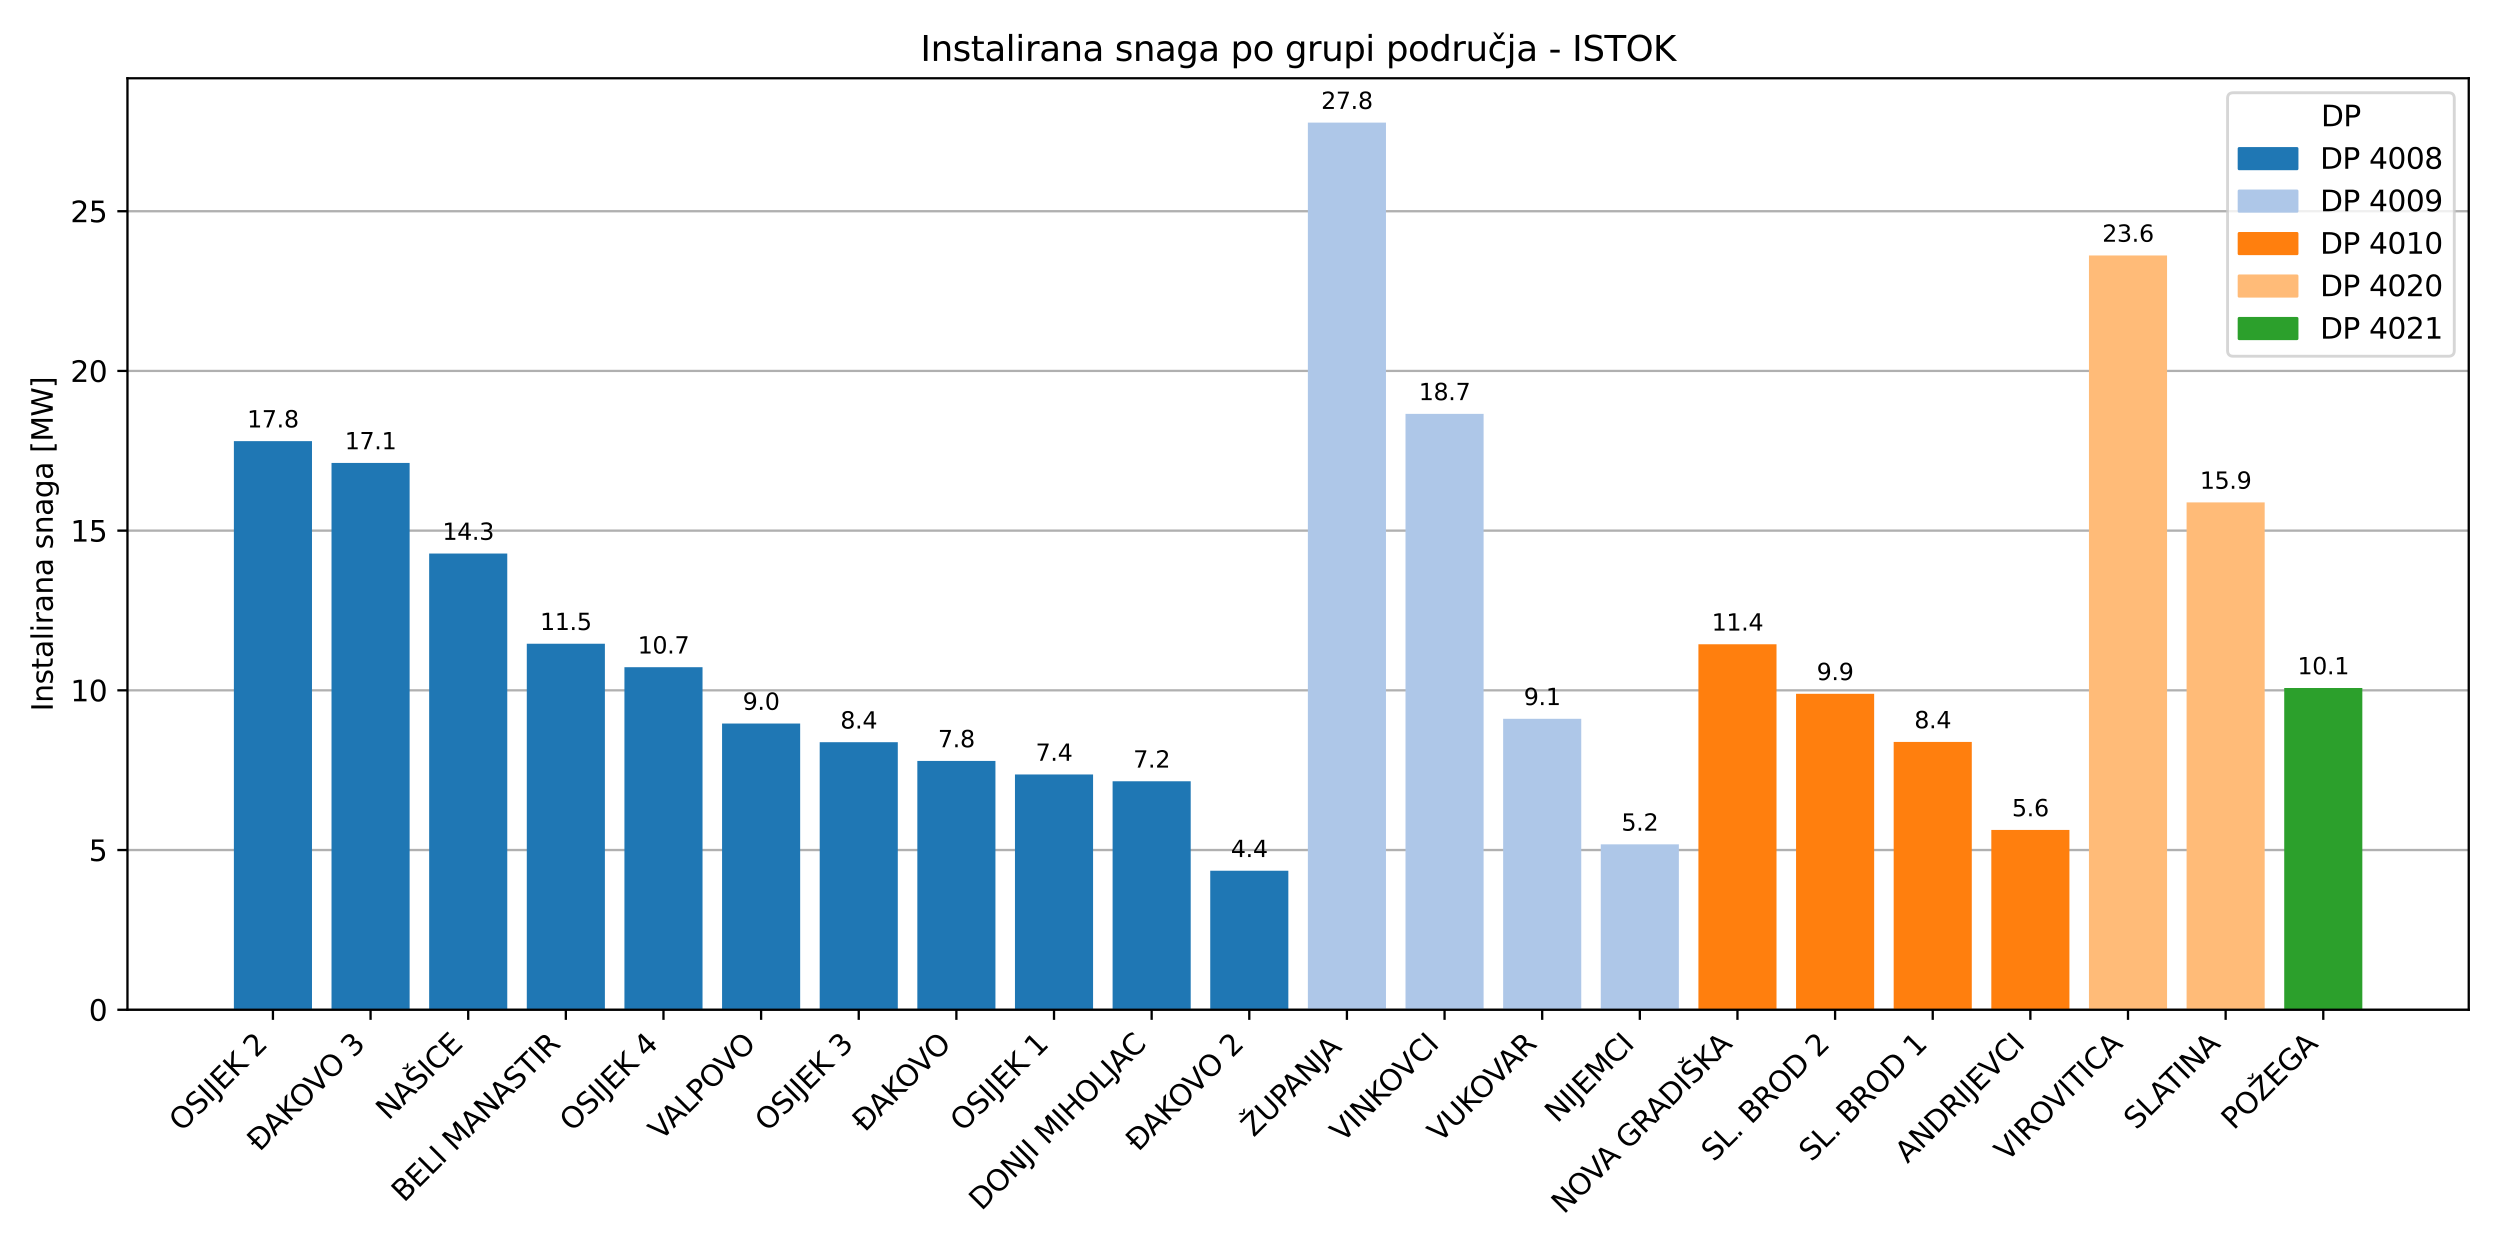 <?xml version="1.0" encoding="utf-8" standalone="no"?>
<!DOCTYPE svg PUBLIC "-//W3C//DTD SVG 1.1//EN"
  "http://www.w3.org/Graphics/SVG/1.1/DTD/svg11.dtd">
<svg xmlns:xlink="http://www.w3.org/1999/xlink" width="864pt" height="432pt" viewBox="0 0 864 432" xmlns="http://www.w3.org/2000/svg" version="1.1">
 <defs>
  <style type="text/css">*{stroke-linejoin: round; stroke-linecap: butt}</style>
 </defs>
 <g id="figure_1">
  <g id="patch_1">
   <path d="M 0 432 
L 864 432 
L 864 0 
L 0 0 
z
" style="fill: #ffffff"/>
  </g>
  <g id="axes_1">
   <g id="patch_2">
    <path d="M 44.05 348.969 
L 853.2 348.969 
L 853.2 27.05 
L 44.05 27.05 
z
" style="fill: #ffffff"/>
   </g>
   <g id="matplotlib.axis_1">
    <g id="xtick_1">
     <g id="line2d_1">
      <defs>
       <path id="me124f48a6a" d="M 0 0 
L 0 3.5 
" style="stroke: #000000; stroke-width: 0.8"/>
      </defs>
      <g>
       <use xlink:href="#me124f48a6a" x="94.327" y="348.969" style="stroke: #000000; stroke-width: 0.8"/>
      </g>
     </g>
     <g id="text_1">
      <!-- OSIJEK 2 -->
      <g transform="translate(62.778 391.421) rotate(-45) scale(0.1 -0.1)">
       <defs>
        <path id="DejaVuSans-4f" d="M 2522 4238 
Q 1834 4238 1429 3725 
Q 1025 3213 1025 2328 
Q 1025 1447 1429 934 
Q 1834 422 2522 422 
Q 3209 422 3611 934 
Q 4013 1447 4013 2328 
Q 4013 3213 3611 3725 
Q 3209 4238 2522 4238 
z
M 2522 4750 
Q 3503 4750 4090 4092 
Q 4678 3434 4678 2328 
Q 4678 1225 4090 567 
Q 3503 -91 2522 -91 
Q 1538 -91 948 565 
Q 359 1222 359 2328 
Q 359 3434 948 4092 
Q 1538 4750 2522 4750 
z
" transform="scale(0.016)"/>
        <path id="DejaVuSans-53" d="M 3425 4513 
L 3425 3897 
Q 3066 4069 2747 4153 
Q 2428 4238 2131 4238 
Q 1616 4238 1336 4038 
Q 1056 3838 1056 3469 
Q 1056 3159 1242 3001 
Q 1428 2844 1947 2747 
L 2328 2669 
Q 3034 2534 3370 2195 
Q 3706 1856 3706 1288 
Q 3706 609 3251 259 
Q 2797 -91 1919 -91 
Q 1588 -91 1214 -16 
Q 841 59 441 206 
L 441 856 
Q 825 641 1194 531 
Q 1563 422 1919 422 
Q 2459 422 2753 634 
Q 3047 847 3047 1241 
Q 3047 1584 2836 1778 
Q 2625 1972 2144 2069 
L 1759 2144 
Q 1053 2284 737 2584 
Q 422 2884 422 3419 
Q 422 4038 858 4394 
Q 1294 4750 2059 4750 
Q 2388 4750 2728 4690 
Q 3069 4631 3425 4513 
z
" transform="scale(0.016)"/>
        <path id="DejaVuSans-49" d="M 628 4666 
L 1259 4666 
L 1259 0 
L 628 0 
L 628 4666 
z
" transform="scale(0.016)"/>
        <path id="DejaVuSans-4a" d="M 628 4666 
L 1259 4666 
L 1259 325 
Q 1259 -519 939 -900 
Q 619 -1281 -91 -1281 
L -331 -1281 
L -331 -750 
L -134 -750 
Q 284 -750 456 -515 
Q 628 -281 628 325 
L 628 4666 
z
" transform="scale(0.016)"/>
        <path id="DejaVuSans-45" d="M 628 4666 
L 3578 4666 
L 3578 4134 
L 1259 4134 
L 1259 2753 
L 3481 2753 
L 3481 2222 
L 1259 2222 
L 1259 531 
L 3634 531 
L 3634 0 
L 628 0 
L 628 4666 
z
" transform="scale(0.016)"/>
        <path id="DejaVuSans-4b" d="M 628 4666 
L 1259 4666 
L 1259 2694 
L 3353 4666 
L 4166 4666 
L 1850 2491 
L 4331 0 
L 3500 0 
L 1259 2247 
L 1259 0 
L 628 0 
L 628 4666 
z
" transform="scale(0.016)"/>
        <path id="DejaVuSans-20" transform="scale(0.016)"/>
        <path id="DejaVuSans-32" d="M 1228 531 
L 3431 531 
L 3431 0 
L 469 0 
L 469 531 
Q 828 903 1448 1529 
Q 2069 2156 2228 2338 
Q 2531 2678 2651 2914 
Q 2772 3150 2772 3378 
Q 2772 3750 2511 3984 
Q 2250 4219 1831 4219 
Q 1534 4219 1204 4116 
Q 875 4013 500 3803 
L 500 4441 
Q 881 4594 1212 4672 
Q 1544 4750 1819 4750 
Q 2544 4750 2975 4387 
Q 3406 4025 3406 3419 
Q 3406 3131 3298 2873 
Q 3191 2616 2906 2266 
Q 2828 2175 2409 1742 
Q 1991 1309 1228 531 
z
" transform="scale(0.016)"/>
       </defs>
       <use xlink:href="#DejaVuSans-4f"/>
       <use xlink:href="#DejaVuSans-53" transform="translate(78.711 0)"/>
       <use xlink:href="#DejaVuSans-49" transform="translate(142.188 0)"/>
       <use xlink:href="#DejaVuSans-4a" transform="translate(171.68 0)"/>
       <use xlink:href="#DejaVuSans-45" transform="translate(201.172 0)"/>
       <use xlink:href="#DejaVuSans-4b" transform="translate(264.355 0)"/>
       <use xlink:href="#DejaVuSans-20" transform="translate(329.932 0)"/>
       <use xlink:href="#DejaVuSans-32" transform="translate(361.719 0)"/>
      </g>
     </g>
    </g>
    <g id="xtick_2">
     <g id="line2d_2">
      <g>
       <use xlink:href="#me124f48a6a" x="128.069" y="348.969" style="stroke: #000000; stroke-width: 0.8"/>
      </g>
     </g>
     <g id="text_2">
      <!-- ĐAKOVO 3 -->
      <g transform="translate(89.69 398.251) rotate(-45) scale(0.1 -0.1)">
       <defs>
        <path id="DejaVuSans-110" d="M 659 4666 
L 1959 4666 
Q 3313 4666 3947 4102 
Q 4581 3538 4581 2338 
Q 4581 1131 3945 565 
Q 3309 0 1959 0 
L 659 0 
L 659 2188 
L 31 2188 
L 31 2638 
L 659 2638 
L 659 4666 
z
M 1294 4147 
L 1294 2638 
L 2344 2638 
L 2344 2188 
L 1294 2188 
L 1294 519 
L 2053 519 
Q 3019 519 3467 956 
Q 3916 1394 3916 2338 
Q 3916 3275 3467 3711 
Q 3019 4147 2053 4147 
L 1294 4147 
z
" transform="scale(0.016)"/>
        <path id="DejaVuSans-41" d="M 2188 4044 
L 1331 1722 
L 3047 1722 
L 2188 4044 
z
M 1831 4666 
L 2547 4666 
L 4325 0 
L 3669 0 
L 3244 1197 
L 1141 1197 
L 716 0 
L 50 0 
L 1831 4666 
z
" transform="scale(0.016)"/>
        <path id="DejaVuSans-56" d="M 1831 0 
L 50 4666 
L 709 4666 
L 2188 738 
L 3669 4666 
L 4325 4666 
L 2547 0 
L 1831 0 
z
" transform="scale(0.016)"/>
        <path id="DejaVuSans-33" d="M 2597 2516 
Q 3050 2419 3304 2112 
Q 3559 1806 3559 1356 
Q 3559 666 3084 287 
Q 2609 -91 1734 -91 
Q 1441 -91 1130 -33 
Q 819 25 488 141 
L 488 750 
Q 750 597 1062 519 
Q 1375 441 1716 441 
Q 2309 441 2620 675 
Q 2931 909 2931 1356 
Q 2931 1769 2642 2001 
Q 2353 2234 1838 2234 
L 1294 2234 
L 1294 2753 
L 1863 2753 
Q 2328 2753 2575 2939 
Q 2822 3125 2822 3475 
Q 2822 3834 2567 4026 
Q 2313 4219 1838 4219 
Q 1578 4219 1281 4162 
Q 984 4106 628 3988 
L 628 4550 
Q 988 4650 1302 4700 
Q 1616 4750 1894 4750 
Q 2613 4750 3031 4423 
Q 3450 4097 3450 3541 
Q 3450 3153 3228 2886 
Q 3006 2619 2597 2516 
z
" transform="scale(0.016)"/>
       </defs>
       <use xlink:href="#DejaVuSans-110"/>
       <use xlink:href="#DejaVuSans-41" transform="translate(75.74 0)"/>
       <use xlink:href="#DejaVuSans-4b" transform="translate(144.148 0)"/>
       <use xlink:href="#DejaVuSans-4f" transform="translate(204.225 0)"/>
       <use xlink:href="#DejaVuSans-56" transform="translate(281.186 0)"/>
       <use xlink:href="#DejaVuSans-4f" transform="translate(347.844 0)"/>
       <use xlink:href="#DejaVuSans-20" transform="translate(426.555 0)"/>
       <use xlink:href="#DejaVuSans-33" transform="translate(458.342 0)"/>
      </g>
     </g>
    </g>
    <g id="xtick_3">
     <g id="line2d_3">
      <g>
       <use xlink:href="#me124f48a6a" x="161.812" y="348.969" style="stroke: #000000; stroke-width: 0.8"/>
      </g>
     </g>
     <g id="text_3">
      <!-- NAŠICE -->
      <g transform="translate(134.234 387.45) rotate(-45) scale(0.1 -0.1)">
       <defs>
        <path id="DejaVuSans-4e" d="M 628 4666 
L 1478 4666 
L 3547 763 
L 3547 4666 
L 4159 4666 
L 4159 0 
L 3309 0 
L 1241 3903 
L 1241 0 
L 628 0 
L 628 4666 
z
" transform="scale(0.016)"/>
        <path id="DejaVuSans-160" d="M 3425 4513 
L 3425 3897 
Q 3066 4069 2747 4153 
Q 2428 4238 2131 4238 
Q 1616 4238 1336 4038 
Q 1056 3838 1056 3469 
Q 1056 3159 1242 3001 
Q 1428 2844 1947 2747 
L 2328 2669 
Q 3034 2534 3370 2195 
Q 3706 1856 3706 1288 
Q 3706 609 3251 259 
Q 2797 -91 1919 -91 
Q 1588 -91 1214 -16 
Q 841 59 441 206 
L 441 856 
Q 825 641 1194 531 
Q 1563 422 1919 422 
Q 2459 422 2753 634 
Q 3047 847 3047 1241 
Q 3047 1584 2836 1778 
Q 2625 1972 2144 2069 
L 1759 2144 
Q 1053 2284 737 2584 
Q 422 2884 422 3419 
Q 422 4038 858 4394 
Q 1294 4750 2059 4750 
Q 2388 4750 2728 4690 
Q 3069 4631 3425 4513 
z
M 1741 5110 
L 1081 5941 
L 1516 5941 
L 2034 5385 
L 2553 5941 
L 2988 5941 
L 2328 5110 
L 1741 5110 
z
" transform="scale(0.016)"/>
        <path id="DejaVuSans-43" d="M 4122 4306 
L 4122 3641 
Q 3803 3938 3442 4084 
Q 3081 4231 2675 4231 
Q 1875 4231 1450 3742 
Q 1025 3253 1025 2328 
Q 1025 1406 1450 917 
Q 1875 428 2675 428 
Q 3081 428 3442 575 
Q 3803 722 4122 1019 
L 4122 359 
Q 3791 134 3420 21 
Q 3050 -91 2638 -91 
Q 1578 -91 968 557 
Q 359 1206 359 2328 
Q 359 3453 968 4101 
Q 1578 4750 2638 4750 
Q 3056 4750 3426 4639 
Q 3797 4528 4122 4306 
z
" transform="scale(0.016)"/>
       </defs>
       <use xlink:href="#DejaVuSans-4e"/>
       <use xlink:href="#DejaVuSans-41" transform="translate(74.805 0)"/>
       <use xlink:href="#DejaVuSans-160" transform="translate(143.213 0)"/>
       <use xlink:href="#DejaVuSans-49" transform="translate(206.689 0)"/>
       <use xlink:href="#DejaVuSans-43" transform="translate(236.182 0)"/>
       <use xlink:href="#DejaVuSans-45" transform="translate(306.006 0)"/>
      </g>
     </g>
    </g>
    <g id="xtick_4">
     <g id="line2d_4">
      <g>
       <use xlink:href="#me124f48a6a" x="195.555" y="348.969" style="stroke: #000000; stroke-width: 0.8"/>
      </g>
     </g>
     <g id="text_4">
      <!-- BELI MANASTIR -->
      <g transform="translate(139.619 415.807) rotate(-45) scale(0.1 -0.1)">
       <defs>
        <path id="DejaVuSans-42" d="M 1259 2228 
L 1259 519 
L 2272 519 
Q 2781 519 3026 730 
Q 3272 941 3272 1375 
Q 3272 1813 3026 2020 
Q 2781 2228 2272 2228 
L 1259 2228 
z
M 1259 4147 
L 1259 2741 
L 2194 2741 
Q 2656 2741 2882 2914 
Q 3109 3088 3109 3444 
Q 3109 3797 2882 3972 
Q 2656 4147 2194 4147 
L 1259 4147 
z
M 628 4666 
L 2241 4666 
Q 2963 4666 3353 4366 
Q 3744 4066 3744 3513 
Q 3744 3084 3544 2831 
Q 3344 2578 2956 2516 
Q 3422 2416 3680 2098 
Q 3938 1781 3938 1306 
Q 3938 681 3513 340 
Q 3088 0 2303 0 
L 628 0 
L 628 4666 
z
" transform="scale(0.016)"/>
        <path id="DejaVuSans-4c" d="M 628 4666 
L 1259 4666 
L 1259 531 
L 3531 531 
L 3531 0 
L 628 0 
L 628 4666 
z
" transform="scale(0.016)"/>
        <path id="DejaVuSans-4d" d="M 628 4666 
L 1569 4666 
L 2759 1491 
L 3956 4666 
L 4897 4666 
L 4897 0 
L 4281 0 
L 4281 4097 
L 3078 897 
L 2444 897 
L 1241 4097 
L 1241 0 
L 628 0 
L 628 4666 
z
" transform="scale(0.016)"/>
        <path id="DejaVuSans-54" d="M -19 4666 
L 3928 4666 
L 3928 4134 
L 2272 4134 
L 2272 0 
L 1638 0 
L 1638 4134 
L -19 4134 
L -19 4666 
z
" transform="scale(0.016)"/>
        <path id="DejaVuSans-52" d="M 2841 2188 
Q 3044 2119 3236 1894 
Q 3428 1669 3622 1275 
L 4263 0 
L 3584 0 
L 2988 1197 
Q 2756 1666 2539 1819 
Q 2322 1972 1947 1972 
L 1259 1972 
L 1259 0 
L 628 0 
L 628 4666 
L 2053 4666 
Q 2853 4666 3247 4331 
Q 3641 3997 3641 3322 
Q 3641 2881 3436 2590 
Q 3231 2300 2841 2188 
z
M 1259 4147 
L 1259 2491 
L 2053 2491 
Q 2509 2491 2742 2702 
Q 2975 2913 2975 3322 
Q 2975 3731 2742 3939 
Q 2509 4147 2053 4147 
L 1259 4147 
z
" transform="scale(0.016)"/>
       </defs>
       <use xlink:href="#DejaVuSans-42"/>
       <use xlink:href="#DejaVuSans-45" transform="translate(68.604 0)"/>
       <use xlink:href="#DejaVuSans-4c" transform="translate(131.787 0)"/>
       <use xlink:href="#DejaVuSans-49" transform="translate(187.5 0)"/>
       <use xlink:href="#DejaVuSans-20" transform="translate(216.992 0)"/>
       <use xlink:href="#DejaVuSans-4d" transform="translate(248.779 0)"/>
       <use xlink:href="#DejaVuSans-41" transform="translate(335.059 0)"/>
       <use xlink:href="#DejaVuSans-4e" transform="translate(403.467 0)"/>
       <use xlink:href="#DejaVuSans-41" transform="translate(478.271 0)"/>
       <use xlink:href="#DejaVuSans-53" transform="translate(546.68 0)"/>
       <use xlink:href="#DejaVuSans-54" transform="translate(610.156 0)"/>
       <use xlink:href="#DejaVuSans-49" transform="translate(671.24 0)"/>
       <use xlink:href="#DejaVuSans-52" transform="translate(700.732 0)"/>
      </g>
     </g>
    </g>
    <g id="xtick_5">
     <g id="line2d_5">
      <g>
       <use xlink:href="#me124f48a6a" x="229.297" y="348.969" style="stroke: #000000; stroke-width: 0.8"/>
      </g>
     </g>
     <g id="text_5">
      <!-- OSIJEK 4 -->
      <g transform="translate(197.748 391.421) rotate(-45) scale(0.1 -0.1)">
       <defs>
        <path id="DejaVuSans-34" d="M 2419 4116 
L 825 1625 
L 2419 1625 
L 2419 4116 
z
M 2253 4666 
L 3047 4666 
L 3047 1625 
L 3713 1625 
L 3713 1100 
L 3047 1100 
L 3047 0 
L 2419 0 
L 2419 1100 
L 313 1100 
L 313 1709 
L 2253 4666 
z
" transform="scale(0.016)"/>
       </defs>
       <use xlink:href="#DejaVuSans-4f"/>
       <use xlink:href="#DejaVuSans-53" transform="translate(78.711 0)"/>
       <use xlink:href="#DejaVuSans-49" transform="translate(142.188 0)"/>
       <use xlink:href="#DejaVuSans-4a" transform="translate(171.68 0)"/>
       <use xlink:href="#DejaVuSans-45" transform="translate(201.172 0)"/>
       <use xlink:href="#DejaVuSans-4b" transform="translate(264.355 0)"/>
       <use xlink:href="#DejaVuSans-20" transform="translate(329.932 0)"/>
       <use xlink:href="#DejaVuSans-34" transform="translate(361.719 0)"/>
      </g>
     </g>
    </g>
    <g id="xtick_6">
     <g id="line2d_6">
      <g>
       <use xlink:href="#me124f48a6a" x="263.04" y="348.969" style="stroke: #000000; stroke-width: 0.8"/>
      </g>
     </g>
     <g id="text_6">
      <!-- VALPOVO -->
      <g transform="translate(228.421 394.491) rotate(-45) scale(0.1 -0.1)">
       <defs>
        <path id="DejaVuSans-50" d="M 1259 4147 
L 1259 2394 
L 2053 2394 
Q 2494 2394 2734 2622 
Q 2975 2850 2975 3272 
Q 2975 3691 2734 3919 
Q 2494 4147 2053 4147 
L 1259 4147 
z
M 628 4666 
L 2053 4666 
Q 2838 4666 3239 4311 
Q 3641 3956 3641 3272 
Q 3641 2581 3239 2228 
Q 2838 1875 2053 1875 
L 1259 1875 
L 1259 0 
L 628 0 
L 628 4666 
z
" transform="scale(0.016)"/>
       </defs>
       <use xlink:href="#DejaVuSans-56"/>
       <use xlink:href="#DejaVuSans-41" transform="translate(62.033 0)"/>
       <use xlink:href="#DejaVuSans-4c" transform="translate(130.441 0)"/>
       <use xlink:href="#DejaVuSans-50" transform="translate(186.154 0)"/>
       <use xlink:href="#DejaVuSans-4f" transform="translate(246.457 0)"/>
       <use xlink:href="#DejaVuSans-56" transform="translate(323.418 0)"/>
       <use xlink:href="#DejaVuSans-4f" transform="translate(390.076 0)"/>
      </g>
     </g>
    </g>
    <g id="xtick_7">
     <g id="line2d_7">
      <g>
       <use xlink:href="#me124f48a6a" x="296.783" y="348.969" style="stroke: #000000; stroke-width: 0.8"/>
      </g>
     </g>
     <g id="text_7">
      <!-- OSIJEK 3 -->
      <g transform="translate(265.234 391.421) rotate(-45) scale(0.1 -0.1)">
       <use xlink:href="#DejaVuSans-4f"/>
       <use xlink:href="#DejaVuSans-53" transform="translate(78.711 0)"/>
       <use xlink:href="#DejaVuSans-49" transform="translate(142.188 0)"/>
       <use xlink:href="#DejaVuSans-4a" transform="translate(171.68 0)"/>
       <use xlink:href="#DejaVuSans-45" transform="translate(201.172 0)"/>
       <use xlink:href="#DejaVuSans-4b" transform="translate(264.355 0)"/>
       <use xlink:href="#DejaVuSans-20" transform="translate(329.932 0)"/>
       <use xlink:href="#DejaVuSans-33" transform="translate(361.719 0)"/>
      </g>
     </g>
    </g>
    <g id="xtick_8">
     <g id="line2d_8">
      <g>
       <use xlink:href="#me124f48a6a" x="330.526" y="348.969" style="stroke: #000000; stroke-width: 0.8"/>
      </g>
     </g>
     <g id="text_8">
      <!-- ĐAKOVO -->
      <g transform="translate(298.892 391.505) rotate(-45) scale(0.1 -0.1)">
       <use xlink:href="#DejaVuSans-110"/>
       <use xlink:href="#DejaVuSans-41" transform="translate(75.74 0)"/>
       <use xlink:href="#DejaVuSans-4b" transform="translate(144.148 0)"/>
       <use xlink:href="#DejaVuSans-4f" transform="translate(204.225 0)"/>
       <use xlink:href="#DejaVuSans-56" transform="translate(281.186 0)"/>
       <use xlink:href="#DejaVuSans-4f" transform="translate(347.844 0)"/>
      </g>
     </g>
    </g>
    <g id="xtick_9">
     <g id="line2d_9">
      <g>
       <use xlink:href="#me124f48a6a" x="364.268" y="348.969" style="stroke: #000000; stroke-width: 0.8"/>
      </g>
     </g>
     <g id="text_9">
      <!-- OSIJEK 1 -->
      <g transform="translate(332.719 391.421) rotate(-45) scale(0.1 -0.1)">
       <defs>
        <path id="DejaVuSans-31" d="M 794 531 
L 1825 531 
L 1825 4091 
L 703 3866 
L 703 4441 
L 1819 4666 
L 2450 4666 
L 2450 531 
L 3481 531 
L 3481 0 
L 794 0 
L 794 531 
z
" transform="scale(0.016)"/>
       </defs>
       <use xlink:href="#DejaVuSans-4f"/>
       <use xlink:href="#DejaVuSans-53" transform="translate(78.711 0)"/>
       <use xlink:href="#DejaVuSans-49" transform="translate(142.188 0)"/>
       <use xlink:href="#DejaVuSans-4a" transform="translate(171.68 0)"/>
       <use xlink:href="#DejaVuSans-45" transform="translate(201.172 0)"/>
       <use xlink:href="#DejaVuSans-4b" transform="translate(264.355 0)"/>
       <use xlink:href="#DejaVuSans-20" transform="translate(329.932 0)"/>
       <use xlink:href="#DejaVuSans-31" transform="translate(361.719 0)"/>
      </g>
     </g>
    </g>
    <g id="xtick_10">
     <g id="line2d_10">
      <g>
       <use xlink:href="#me124f48a6a" x="398.011" y="348.969" style="stroke: #000000; stroke-width: 0.8"/>
      </g>
     </g>
     <g id="text_10">
      <!-- DONJI MIHOLJAC -->
      <g transform="translate(339.196 418.686) rotate(-45) scale(0.1 -0.1)">
       <defs>
        <path id="DejaVuSans-44" d="M 1259 4147 
L 1259 519 
L 2022 519 
Q 2988 519 3436 956 
Q 3884 1394 3884 2338 
Q 3884 3275 3436 3711 
Q 2988 4147 2022 4147 
L 1259 4147 
z
M 628 4666 
L 1925 4666 
Q 3281 4666 3915 4102 
Q 4550 3538 4550 2338 
Q 4550 1131 3912 565 
Q 3275 0 1925 0 
L 628 0 
L 628 4666 
z
" transform="scale(0.016)"/>
        <path id="DejaVuSans-48" d="M 628 4666 
L 1259 4666 
L 1259 2753 
L 3553 2753 
L 3553 4666 
L 4184 4666 
L 4184 0 
L 3553 0 
L 3553 2222 
L 1259 2222 
L 1259 0 
L 628 0 
L 628 4666 
z
" transform="scale(0.016)"/>
       </defs>
       <use xlink:href="#DejaVuSans-44"/>
       <use xlink:href="#DejaVuSans-4f" transform="translate(77.002 0)"/>
       <use xlink:href="#DejaVuSans-4e" transform="translate(155.713 0)"/>
       <use xlink:href="#DejaVuSans-4a" transform="translate(230.518 0)"/>
       <use xlink:href="#DejaVuSans-49" transform="translate(260.01 0)"/>
       <use xlink:href="#DejaVuSans-20" transform="translate(289.502 0)"/>
       <use xlink:href="#DejaVuSans-4d" transform="translate(321.289 0)"/>
       <use xlink:href="#DejaVuSans-49" transform="translate(407.568 0)"/>
       <use xlink:href="#DejaVuSans-48" transform="translate(437.061 0)"/>
       <use xlink:href="#DejaVuSans-4f" transform="translate(512.256 0)"/>
       <use xlink:href="#DejaVuSans-4c" transform="translate(590.967 0)"/>
       <use xlink:href="#DejaVuSans-4a" transform="translate(646.68 0)"/>
       <use xlink:href="#DejaVuSans-41" transform="translate(674.422 0)"/>
       <use xlink:href="#DejaVuSans-43" transform="translate(741.08 0)"/>
      </g>
     </g>
    </g>
    <g id="xtick_11">
     <g id="line2d_11">
      <g>
       <use xlink:href="#me124f48a6a" x="431.754" y="348.969" style="stroke: #000000; stroke-width: 0.8"/>
      </g>
     </g>
     <g id="text_11">
      <!-- ĐAKOVO 2 -->
      <g transform="translate(393.374 398.251) rotate(-45) scale(0.1 -0.1)">
       <use xlink:href="#DejaVuSans-110"/>
       <use xlink:href="#DejaVuSans-41" transform="translate(75.74 0)"/>
       <use xlink:href="#DejaVuSans-4b" transform="translate(144.148 0)"/>
       <use xlink:href="#DejaVuSans-4f" transform="translate(204.225 0)"/>
       <use xlink:href="#DejaVuSans-56" transform="translate(281.186 0)"/>
       <use xlink:href="#DejaVuSans-4f" transform="translate(347.844 0)"/>
       <use xlink:href="#DejaVuSans-20" transform="translate(426.555 0)"/>
       <use xlink:href="#DejaVuSans-32" transform="translate(458.342 0)"/>
      </g>
     </g>
    </g>
    <g id="xtick_12">
     <g id="line2d_12">
      <g>
       <use xlink:href="#me124f48a6a" x="465.496" y="348.969" style="stroke: #000000; stroke-width: 0.8"/>
      </g>
     </g>
     <g id="text_12">
      <!-- ŽUPANJA -->
      <g transform="translate(433.268 393.236) rotate(-45) scale(0.1 -0.1)">
       <defs>
        <path id="DejaVuSans-17d" d="M 359 4666 
L 4025 4666 
L 4025 4184 
L 1075 531 
L 4097 531 
L 4097 0 
L 288 0 
L 288 481 
L 3238 4134 
L 359 4134 
L 359 4666 
z
M 1900 5110 
L 1241 5941 
L 1675 5941 
L 2194 5385 
L 2713 5941 
L 3147 5941 
L 2488 5110 
L 1900 5110 
z
" transform="scale(0.016)"/>
        <path id="DejaVuSans-55" d="M 556 4666 
L 1191 4666 
L 1191 1831 
Q 1191 1081 1462 751 
Q 1734 422 2344 422 
Q 2950 422 3222 751 
Q 3494 1081 3494 1831 
L 3494 4666 
L 4128 4666 
L 4128 1753 
Q 4128 841 3676 375 
Q 3225 -91 2344 -91 
Q 1459 -91 1007 375 
Q 556 841 556 1753 
L 556 4666 
z
" transform="scale(0.016)"/>
       </defs>
       <use xlink:href="#DejaVuSans-17d"/>
       <use xlink:href="#DejaVuSans-55" transform="translate(68.506 0)"/>
       <use xlink:href="#DejaVuSans-50" transform="translate(141.699 0)"/>
       <use xlink:href="#DejaVuSans-41" transform="translate(195.627 0)"/>
       <use xlink:href="#DejaVuSans-4e" transform="translate(264.035 0)"/>
       <use xlink:href="#DejaVuSans-4a" transform="translate(338.84 0)"/>
       <use xlink:href="#DejaVuSans-41" transform="translate(366.582 0)"/>
      </g>
     </g>
    </g>
    <g id="xtick_13">
     <g id="line2d_13">
      <g>
       <use xlink:href="#me124f48a6a" x="499.239" y="348.969" style="stroke: #000000; stroke-width: 0.8"/>
      </g>
     </g>
     <g id="text_13">
      <!-- VINKOVCI -->
      <g transform="translate(464.004 395.107) rotate(-45) scale(0.1 -0.1)">
       <use xlink:href="#DejaVuSans-56"/>
       <use xlink:href="#DejaVuSans-49" transform="translate(68.408 0)"/>
       <use xlink:href="#DejaVuSans-4e" transform="translate(97.9 0)"/>
       <use xlink:href="#DejaVuSans-4b" transform="translate(172.705 0)"/>
       <use xlink:href="#DejaVuSans-4f" transform="translate(232.781 0)"/>
       <use xlink:href="#DejaVuSans-56" transform="translate(309.742 0)"/>
       <use xlink:href="#DejaVuSans-43" transform="translate(378.15 0)"/>
       <use xlink:href="#DejaVuSans-49" transform="translate(447.975 0)"/>
      </g>
     </g>
    </g>
    <g id="xtick_14">
     <g id="line2d_14">
      <g>
       <use xlink:href="#me124f48a6a" x="532.982" y="348.969" style="stroke: #000000; stroke-width: 0.8"/>
      </g>
     </g>
     <g id="text_14">
      <!-- VUKOVAR -->
      <g transform="translate(497.672 395.182) rotate(-45) scale(0.1 -0.1)">
       <use xlink:href="#DejaVuSans-56"/>
       <use xlink:href="#DejaVuSans-55" transform="translate(68.408 0)"/>
       <use xlink:href="#DejaVuSans-4b" transform="translate(141.602 0)"/>
       <use xlink:href="#DejaVuSans-4f" transform="translate(201.678 0)"/>
       <use xlink:href="#DejaVuSans-56" transform="translate(278.639 0)"/>
       <use xlink:href="#DejaVuSans-41" transform="translate(340.672 0)"/>
       <use xlink:href="#DejaVuSans-52" transform="translate(409.08 0)"/>
      </g>
     </g>
    </g>
    <g id="xtick_15">
     <g id="line2d_15">
      <g>
       <use xlink:href="#me124f48a6a" x="566.724" y="348.969" style="stroke: #000000; stroke-width: 0.8"/>
      </g>
     </g>
     <g id="text_15">
      <!-- NIJEMCI -->
      <g transform="translate(538.199 388.397) rotate(-45) scale(0.1 -0.1)">
       <use xlink:href="#DejaVuSans-4e"/>
       <use xlink:href="#DejaVuSans-49" transform="translate(74.805 0)"/>
       <use xlink:href="#DejaVuSans-4a" transform="translate(104.297 0)"/>
       <use xlink:href="#DejaVuSans-45" transform="translate(133.789 0)"/>
       <use xlink:href="#DejaVuSans-4d" transform="translate(196.973 0)"/>
       <use xlink:href="#DejaVuSans-43" transform="translate(283.252 0)"/>
       <use xlink:href="#DejaVuSans-49" transform="translate(353.076 0)"/>
      </g>
     </g>
    </g>
    <g id="xtick_16">
     <g id="line2d_16">
      <g>
       <use xlink:href="#me124f48a6a" x="600.467" y="348.969" style="stroke: #000000; stroke-width: 0.8"/>
      </g>
     </g>
     <g id="text_16">
      <!-- NOVA GRADIŠKA -->
      <g transform="translate(540.477 419.862) rotate(-45) scale(0.1 -0.1)">
       <defs>
        <path id="DejaVuSans-47" d="M 3809 666 
L 3809 1919 
L 2778 1919 
L 2778 2438 
L 4434 2438 
L 4434 434 
Q 4069 175 3628 42 
Q 3188 -91 2688 -91 
Q 1594 -91 976 548 
Q 359 1188 359 2328 
Q 359 3472 976 4111 
Q 1594 4750 2688 4750 
Q 3144 4750 3555 4637 
Q 3966 4525 4313 4306 
L 4313 3634 
Q 3963 3931 3569 4081 
Q 3175 4231 2741 4231 
Q 1884 4231 1454 3753 
Q 1025 3275 1025 2328 
Q 1025 1384 1454 906 
Q 1884 428 2741 428 
Q 3075 428 3337 486 
Q 3600 544 3809 666 
z
" transform="scale(0.016)"/>
       </defs>
       <use xlink:href="#DejaVuSans-4e"/>
       <use xlink:href="#DejaVuSans-4f" transform="translate(74.805 0)"/>
       <use xlink:href="#DejaVuSans-56" transform="translate(151.766 0)"/>
       <use xlink:href="#DejaVuSans-41" transform="translate(213.799 0)"/>
       <use xlink:href="#DejaVuSans-20" transform="translate(282.207 0)"/>
       <use xlink:href="#DejaVuSans-47" transform="translate(313.994 0)"/>
       <use xlink:href="#DejaVuSans-52" transform="translate(391.484 0)"/>
       <use xlink:href="#DejaVuSans-41" transform="translate(456.967 0)"/>
       <use xlink:href="#DejaVuSans-44" transform="translate(525.375 0)"/>
       <use xlink:href="#DejaVuSans-49" transform="translate(602.377 0)"/>
       <use xlink:href="#DejaVuSans-160" transform="translate(631.869 0)"/>
       <use xlink:href="#DejaVuSans-4b" transform="translate(695.346 0)"/>
       <use xlink:href="#DejaVuSans-41" transform="translate(759.172 0)"/>
      </g>
     </g>
    </g>
    <g id="xtick_17">
     <g id="line2d_17">
      <g>
       <use xlink:href="#me124f48a6a" x="634.21" y="348.969" style="stroke: #000000; stroke-width: 0.8"/>
      </g>
     </g>
     <g id="text_17">
      <!-- SL. BROD 2 -->
      <g transform="translate(592.294 401.788) rotate(-45) scale(0.1 -0.1)">
       <defs>
        <path id="DejaVuSans-2e" d="M 684 794 
L 1344 794 
L 1344 0 
L 684 0 
L 684 794 
z
" transform="scale(0.016)"/>
       </defs>
       <use xlink:href="#DejaVuSans-53"/>
       <use xlink:href="#DejaVuSans-4c" transform="translate(63.477 0)"/>
       <use xlink:href="#DejaVuSans-2e" transform="translate(119.189 0)"/>
       <use xlink:href="#DejaVuSans-20" transform="translate(150.977 0)"/>
       <use xlink:href="#DejaVuSans-42" transform="translate(182.764 0)"/>
       <use xlink:href="#DejaVuSans-52" transform="translate(251.367 0)"/>
       <use xlink:href="#DejaVuSans-4f" transform="translate(320.85 0)"/>
       <use xlink:href="#DejaVuSans-44" transform="translate(399.561 0)"/>
       <use xlink:href="#DejaVuSans-20" transform="translate(476.562 0)"/>
       <use xlink:href="#DejaVuSans-32" transform="translate(508.35 0)"/>
      </g>
     </g>
    </g>
    <g id="xtick_18">
     <g id="line2d_18">
      <g>
       <use xlink:href="#me124f48a6a" x="667.953" y="348.969" style="stroke: #000000; stroke-width: 0.8"/>
      </g>
     </g>
     <g id="text_18">
      <!-- SL. BROD 1 -->
      <g transform="translate(626.037 401.788) rotate(-45) scale(0.1 -0.1)">
       <use xlink:href="#DejaVuSans-53"/>
       <use xlink:href="#DejaVuSans-4c" transform="translate(63.477 0)"/>
       <use xlink:href="#DejaVuSans-2e" transform="translate(119.189 0)"/>
       <use xlink:href="#DejaVuSans-20" transform="translate(150.977 0)"/>
       <use xlink:href="#DejaVuSans-42" transform="translate(182.764 0)"/>
       <use xlink:href="#DejaVuSans-52" transform="translate(251.367 0)"/>
       <use xlink:href="#DejaVuSans-4f" transform="translate(320.85 0)"/>
       <use xlink:href="#DejaVuSans-44" transform="translate(399.561 0)"/>
       <use xlink:href="#DejaVuSans-20" transform="translate(476.562 0)"/>
       <use xlink:href="#DejaVuSans-31" transform="translate(508.35 0)"/>
      </g>
     </g>
    </g>
    <g id="xtick_19">
     <g id="line2d_19">
      <g>
       <use xlink:href="#me124f48a6a" x="701.695" y="348.969" style="stroke: #000000; stroke-width: 0.8"/>
      </g>
     </g>
     <g id="text_19">
      <!-- ANDRIJEVCI -->
      <g transform="translate(659.239 402.328) rotate(-45) scale(0.1 -0.1)">
       <use xlink:href="#DejaVuSans-41"/>
       <use xlink:href="#DejaVuSans-4e" transform="translate(68.408 0)"/>
       <use xlink:href="#DejaVuSans-44" transform="translate(143.213 0)"/>
       <use xlink:href="#DejaVuSans-52" transform="translate(220.215 0)"/>
       <use xlink:href="#DejaVuSans-49" transform="translate(289.697 0)"/>
       <use xlink:href="#DejaVuSans-4a" transform="translate(319.189 0)"/>
       <use xlink:href="#DejaVuSans-45" transform="translate(348.682 0)"/>
       <use xlink:href="#DejaVuSans-56" transform="translate(411.865 0)"/>
       <use xlink:href="#DejaVuSans-43" transform="translate(480.273 0)"/>
       <use xlink:href="#DejaVuSans-49" transform="translate(550.098 0)"/>
      </g>
     </g>
    </g>
    <g id="xtick_20">
     <g id="line2d_20">
      <g>
       <use xlink:href="#me124f48a6a" x="735.438" y="348.969" style="stroke: #000000; stroke-width: 0.8"/>
      </g>
     </g>
     <g id="text_20">
      <!-- VIROVITICA -->
      <g transform="translate(693.586 401.724) rotate(-45) scale(0.1 -0.1)">
       <use xlink:href="#DejaVuSans-56"/>
       <use xlink:href="#DejaVuSans-49" transform="translate(68.408 0)"/>
       <use xlink:href="#DejaVuSans-52" transform="translate(97.9 0)"/>
       <use xlink:href="#DejaVuSans-4f" transform="translate(167.383 0)"/>
       <use xlink:href="#DejaVuSans-56" transform="translate(244.344 0)"/>
       <use xlink:href="#DejaVuSans-49" transform="translate(312.752 0)"/>
       <use xlink:href="#DejaVuSans-54" transform="translate(342.244 0)"/>
       <use xlink:href="#DejaVuSans-49" transform="translate(403.328 0)"/>
       <use xlink:href="#DejaVuSans-43" transform="translate(432.82 0)"/>
       <use xlink:href="#DejaVuSans-41" transform="translate(502.645 0)"/>
      </g>
     </g>
    </g>
    <g id="xtick_21">
     <g id="line2d_21">
      <g>
       <use xlink:href="#me124f48a6a" x="769.181" y="348.969" style="stroke: #000000; stroke-width: 0.8"/>
      </g>
     </g>
     <g id="text_21">
      <!-- SLATINA -->
      <g transform="translate(738.301 390.751) rotate(-45) scale(0.1 -0.1)">
       <use xlink:href="#DejaVuSans-53"/>
       <use xlink:href="#DejaVuSans-4c" transform="translate(63.477 0)"/>
       <use xlink:href="#DejaVuSans-41" transform="translate(121.439 0)"/>
       <use xlink:href="#DejaVuSans-54" transform="translate(182.098 0)"/>
       <use xlink:href="#DejaVuSans-49" transform="translate(243.182 0)"/>
       <use xlink:href="#DejaVuSans-4e" transform="translate(272.674 0)"/>
       <use xlink:href="#DejaVuSans-41" transform="translate(347.479 0)"/>
      </g>
     </g>
    </g>
    <g id="xtick_22">
     <g id="line2d_22">
      <g>
       <use xlink:href="#me124f48a6a" x="802.923" y="348.969" style="stroke: #000000; stroke-width: 0.8"/>
      </g>
     </g>
     <g id="text_22">
      <!-- POŽEGA -->
      <g transform="translate(771.995 390.8) rotate(-45) scale(0.1 -0.1)">
       <use xlink:href="#DejaVuSans-50"/>
       <use xlink:href="#DejaVuSans-4f" transform="translate(60.303 0)"/>
       <use xlink:href="#DejaVuSans-17d" transform="translate(139.014 0)"/>
       <use xlink:href="#DejaVuSans-45" transform="translate(207.52 0)"/>
       <use xlink:href="#DejaVuSans-47" transform="translate(270.703 0)"/>
       <use xlink:href="#DejaVuSans-41" transform="translate(348.193 0)"/>
      </g>
     </g>
    </g>
   </g>
   <g id="matplotlib.axis_2">
    <g id="ytick_1">
     <g id="line2d_23">
      <path d="M 44.05 348.969 
L 853.2 348.969 
" clip-path="url(#p65b401a482)" style="fill: none; stroke: #b0b0b0; stroke-width: 0.8; stroke-linecap: square"/>
     </g>
     <g id="line2d_24">
      <defs>
       <path id="m105ae219d8" d="M 0 0 
L -3.5 0 
" style="stroke: #000000; stroke-width: 0.8"/>
      </defs>
      <g>
       <use xlink:href="#m105ae219d8" x="44.05" y="348.969" style="stroke: #000000; stroke-width: 0.8"/>
      </g>
     </g>
     <g id="text_23">
      <!-- 0 -->
      <g transform="translate(30.688 352.769) scale(0.1 -0.1)">
       <defs>
        <path id="DejaVuSans-30" d="M 2034 4250 
Q 1547 4250 1301 3770 
Q 1056 3291 1056 2328 
Q 1056 1369 1301 889 
Q 1547 409 2034 409 
Q 2525 409 2770 889 
Q 3016 1369 3016 2328 
Q 3016 3291 2770 3770 
Q 2525 4250 2034 4250 
z
M 2034 4750 
Q 2819 4750 3233 4129 
Q 3647 3509 3647 2328 
Q 3647 1150 3233 529 
Q 2819 -91 2034 -91 
Q 1250 -91 836 529 
Q 422 1150 422 2328 
Q 422 3509 836 4129 
Q 1250 4750 2034 4750 
z
" transform="scale(0.016)"/>
       </defs>
       <use xlink:href="#DejaVuSans-30"/>
      </g>
     </g>
    </g>
    <g id="ytick_2">
     <g id="line2d_25">
      <path d="M 44.05 293.775 
L 853.2 293.775 
" clip-path="url(#p65b401a482)" style="fill: none; stroke: #b0b0b0; stroke-width: 0.8; stroke-linecap: square"/>
     </g>
     <g id="line2d_26">
      <g>
       <use xlink:href="#m105ae219d8" x="44.05" y="293.775" style="stroke: #000000; stroke-width: 0.8"/>
      </g>
     </g>
     <g id="text_24">
      <!-- 5 -->
      <g transform="translate(30.688 297.575) scale(0.1 -0.1)">
       <defs>
        <path id="DejaVuSans-35" d="M 691 4666 
L 3169 4666 
L 3169 4134 
L 1269 4134 
L 1269 2991 
Q 1406 3038 1543 3061 
Q 1681 3084 1819 3084 
Q 2600 3084 3056 2656 
Q 3513 2228 3513 1497 
Q 3513 744 3044 326 
Q 2575 -91 1722 -91 
Q 1428 -91 1123 -41 
Q 819 9 494 109 
L 494 744 
Q 775 591 1075 516 
Q 1375 441 1709 441 
Q 2250 441 2565 725 
Q 2881 1009 2881 1497 
Q 2881 1984 2565 2268 
Q 2250 2553 1709 2553 
Q 1456 2553 1204 2497 
Q 953 2441 691 2322 
L 691 4666 
z
" transform="scale(0.016)"/>
       </defs>
       <use xlink:href="#DejaVuSans-35"/>
      </g>
     </g>
    </g>
    <g id="ytick_3">
     <g id="line2d_27">
      <path d="M 44.05 238.581 
L 853.2 238.581 
" clip-path="url(#p65b401a482)" style="fill: none; stroke: #b0b0b0; stroke-width: 0.8; stroke-linecap: square"/>
     </g>
     <g id="line2d_28">
      <g>
       <use xlink:href="#m105ae219d8" x="44.05" y="238.581" style="stroke: #000000; stroke-width: 0.8"/>
      </g>
     </g>
     <g id="text_25">
      <!-- 10 -->
      <g transform="translate(24.325 242.38) scale(0.1 -0.1)">
       <use xlink:href="#DejaVuSans-31"/>
       <use xlink:href="#DejaVuSans-30" transform="translate(63.623 0)"/>
      </g>
     </g>
    </g>
    <g id="ytick_4">
     <g id="line2d_29">
      <path d="M 44.05 183.387 
L 853.2 183.387 
" clip-path="url(#p65b401a482)" style="fill: none; stroke: #b0b0b0; stroke-width: 0.8; stroke-linecap: square"/>
     </g>
     <g id="line2d_30">
      <g>
       <use xlink:href="#m105ae219d8" x="44.05" y="183.387" style="stroke: #000000; stroke-width: 0.8"/>
      </g>
     </g>
     <g id="text_26">
      <!-- 15 -->
      <g transform="translate(24.325 187.186) scale(0.1 -0.1)">
       <use xlink:href="#DejaVuSans-31"/>
       <use xlink:href="#DejaVuSans-35" transform="translate(63.623 0)"/>
      </g>
     </g>
    </g>
    <g id="ytick_5">
     <g id="line2d_31">
      <path d="M 44.05 128.193 
L 853.2 128.193 
" clip-path="url(#p65b401a482)" style="fill: none; stroke: #b0b0b0; stroke-width: 0.8; stroke-linecap: square"/>
     </g>
     <g id="line2d_32">
      <g>
       <use xlink:href="#m105ae219d8" x="44.05" y="128.193" style="stroke: #000000; stroke-width: 0.8"/>
      </g>
     </g>
     <g id="text_27">
      <!-- 20 -->
      <g transform="translate(24.325 131.992) scale(0.1 -0.1)">
       <use xlink:href="#DejaVuSans-32"/>
       <use xlink:href="#DejaVuSans-30" transform="translate(63.623 0)"/>
      </g>
     </g>
    </g>
    <g id="ytick_6">
     <g id="line2d_33">
      <path d="M 44.05 72.999 
L 853.2 72.999 
" clip-path="url(#p65b401a482)" style="fill: none; stroke: #b0b0b0; stroke-width: 0.8; stroke-linecap: square"/>
     </g>
     <g id="line2d_34">
      <g>
       <use xlink:href="#m105ae219d8" x="44.05" y="72.999" style="stroke: #000000; stroke-width: 0.8"/>
      </g>
     </g>
     <g id="text_28">
      <!-- 25 -->
      <g transform="translate(24.325 76.798) scale(0.1 -0.1)">
       <use xlink:href="#DejaVuSans-32"/>
       <use xlink:href="#DejaVuSans-35" transform="translate(63.623 0)"/>
      </g>
     </g>
    </g>
    <g id="text_29">
     <!-- Instalirana snaga [MW] -->
     <g transform="translate(18.245 245.826) rotate(-90) scale(0.1 -0.1)">
      <defs>
       <path id="DejaVuSans-6e" d="M 3513 2113 
L 3513 0 
L 2938 0 
L 2938 2094 
Q 2938 2591 2744 2837 
Q 2550 3084 2163 3084 
Q 1697 3084 1428 2787 
Q 1159 2491 1159 1978 
L 1159 0 
L 581 0 
L 581 3500 
L 1159 3500 
L 1159 2956 
Q 1366 3272 1645 3428 
Q 1925 3584 2291 3584 
Q 2894 3584 3203 3211 
Q 3513 2838 3513 2113 
z
" transform="scale(0.016)"/>
       <path id="DejaVuSans-73" d="M 2834 3397 
L 2834 2853 
Q 2591 2978 2328 3040 
Q 2066 3103 1784 3103 
Q 1356 3103 1142 2972 
Q 928 2841 928 2578 
Q 928 2378 1081 2264 
Q 1234 2150 1697 2047 
L 1894 2003 
Q 2506 1872 2764 1633 
Q 3022 1394 3022 966 
Q 3022 478 2636 193 
Q 2250 -91 1575 -91 
Q 1294 -91 989 -36 
Q 684 19 347 128 
L 347 722 
Q 666 556 975 473 
Q 1284 391 1588 391 
Q 1994 391 2212 530 
Q 2431 669 2431 922 
Q 2431 1156 2273 1281 
Q 2116 1406 1581 1522 
L 1381 1569 
Q 847 1681 609 1914 
Q 372 2147 372 2553 
Q 372 3047 722 3315 
Q 1072 3584 1716 3584 
Q 2034 3584 2315 3537 
Q 2597 3491 2834 3397 
z
" transform="scale(0.016)"/>
       <path id="DejaVuSans-74" d="M 1172 4494 
L 1172 3500 
L 2356 3500 
L 2356 3053 
L 1172 3053 
L 1172 1153 
Q 1172 725 1289 603 
Q 1406 481 1766 481 
L 2356 481 
L 2356 0 
L 1766 0 
Q 1100 0 847 248 
Q 594 497 594 1153 
L 594 3053 
L 172 3053 
L 172 3500 
L 594 3500 
L 594 4494 
L 1172 4494 
z
" transform="scale(0.016)"/>
       <path id="DejaVuSans-61" d="M 2194 1759 
Q 1497 1759 1228 1600 
Q 959 1441 959 1056 
Q 959 750 1161 570 
Q 1363 391 1709 391 
Q 2188 391 2477 730 
Q 2766 1069 2766 1631 
L 2766 1759 
L 2194 1759 
z
M 3341 1997 
L 3341 0 
L 2766 0 
L 2766 531 
Q 2569 213 2275 61 
Q 1981 -91 1556 -91 
Q 1019 -91 701 211 
Q 384 513 384 1019 
Q 384 1609 779 1909 
Q 1175 2209 1959 2209 
L 2766 2209 
L 2766 2266 
Q 2766 2663 2505 2880 
Q 2244 3097 1772 3097 
Q 1472 3097 1187 3025 
Q 903 2953 641 2809 
L 641 3341 
Q 956 3463 1253 3523 
Q 1550 3584 1831 3584 
Q 2591 3584 2966 3190 
Q 3341 2797 3341 1997 
z
" transform="scale(0.016)"/>
       <path id="DejaVuSans-6c" d="M 603 4863 
L 1178 4863 
L 1178 0 
L 603 0 
L 603 4863 
z
" transform="scale(0.016)"/>
       <path id="DejaVuSans-69" d="M 603 3500 
L 1178 3500 
L 1178 0 
L 603 0 
L 603 3500 
z
M 603 4863 
L 1178 4863 
L 1178 4134 
L 603 4134 
L 603 4863 
z
" transform="scale(0.016)"/>
       <path id="DejaVuSans-72" d="M 2631 2963 
Q 2534 3019 2420 3045 
Q 2306 3072 2169 3072 
Q 1681 3072 1420 2755 
Q 1159 2438 1159 1844 
L 1159 0 
L 581 0 
L 581 3500 
L 1159 3500 
L 1159 2956 
Q 1341 3275 1631 3429 
Q 1922 3584 2338 3584 
Q 2397 3584 2469 3576 
Q 2541 3569 2628 3553 
L 2631 2963 
z
" transform="scale(0.016)"/>
       <path id="DejaVuSans-67" d="M 2906 1791 
Q 2906 2416 2648 2759 
Q 2391 3103 1925 3103 
Q 1463 3103 1205 2759 
Q 947 2416 947 1791 
Q 947 1169 1205 825 
Q 1463 481 1925 481 
Q 2391 481 2648 825 
Q 2906 1169 2906 1791 
z
M 3481 434 
Q 3481 -459 3084 -895 
Q 2688 -1331 1869 -1331 
Q 1566 -1331 1297 -1286 
Q 1028 -1241 775 -1147 
L 775 -588 
Q 1028 -725 1275 -790 
Q 1522 -856 1778 -856 
Q 2344 -856 2625 -561 
Q 2906 -266 2906 331 
L 2906 616 
Q 2728 306 2450 153 
Q 2172 0 1784 0 
Q 1141 0 747 490 
Q 353 981 353 1791 
Q 353 2603 747 3093 
Q 1141 3584 1784 3584 
Q 2172 3584 2450 3431 
Q 2728 3278 2906 2969 
L 2906 3500 
L 3481 3500 
L 3481 434 
z
" transform="scale(0.016)"/>
       <path id="DejaVuSans-5b" d="M 550 4863 
L 1875 4863 
L 1875 4416 
L 1125 4416 
L 1125 -397 
L 1875 -397 
L 1875 -844 
L 550 -844 
L 550 4863 
z
" transform="scale(0.016)"/>
       <path id="DejaVuSans-57" d="M 213 4666 
L 850 4666 
L 1831 722 
L 2809 4666 
L 3519 4666 
L 4500 722 
L 5478 4666 
L 6119 4666 
L 4947 0 
L 4153 0 
L 3169 4050 
L 2175 0 
L 1381 0 
L 213 4666 
z
" transform="scale(0.016)"/>
       <path id="DejaVuSans-5d" d="M 1947 4863 
L 1947 -844 
L 622 -844 
L 622 -397 
L 1369 -397 
L 1369 4416 
L 622 4416 
L 622 4863 
L 1947 4863 
z
" transform="scale(0.016)"/>
      </defs>
      <use xlink:href="#DejaVuSans-49"/>
      <use xlink:href="#DejaVuSans-6e" transform="translate(29.492 0)"/>
      <use xlink:href="#DejaVuSans-73" transform="translate(92.871 0)"/>
      <use xlink:href="#DejaVuSans-74" transform="translate(144.971 0)"/>
      <use xlink:href="#DejaVuSans-61" transform="translate(184.18 0)"/>
      <use xlink:href="#DejaVuSans-6c" transform="translate(245.459 0)"/>
      <use xlink:href="#DejaVuSans-69" transform="translate(273.242 0)"/>
      <use xlink:href="#DejaVuSans-72" transform="translate(301.025 0)"/>
      <use xlink:href="#DejaVuSans-61" transform="translate(342.139 0)"/>
      <use xlink:href="#DejaVuSans-6e" transform="translate(403.418 0)"/>
      <use xlink:href="#DejaVuSans-61" transform="translate(466.797 0)"/>
      <use xlink:href="#DejaVuSans-20" transform="translate(528.076 0)"/>
      <use xlink:href="#DejaVuSans-73" transform="translate(559.863 0)"/>
      <use xlink:href="#DejaVuSans-6e" transform="translate(611.963 0)"/>
      <use xlink:href="#DejaVuSans-61" transform="translate(675.342 0)"/>
      <use xlink:href="#DejaVuSans-67" transform="translate(736.621 0)"/>
      <use xlink:href="#DejaVuSans-61" transform="translate(800.098 0)"/>
      <use xlink:href="#DejaVuSans-20" transform="translate(861.377 0)"/>
      <use xlink:href="#DejaVuSans-5b" transform="translate(893.164 0)"/>
      <use xlink:href="#DejaVuSans-4d" transform="translate(932.178 0)"/>
      <use xlink:href="#DejaVuSans-57" transform="translate(1018.457 0)"/>
      <use xlink:href="#DejaVuSans-5d" transform="translate(1117.334 0)"/>
     </g>
    </g>
   </g>
   <g id="patch_3">
    <path d="M 80.83 348.969 
L 107.824 348.969 
L 107.824 152.451 
L 80.83 152.451 
z
" clip-path="url(#p65b401a482)" style="fill: #1f77b4"/>
   </g>
   <g id="patch_4">
    <path d="M 114.572 348.969 
L 141.566 348.969 
L 141.566 160 
L 114.572 160 
z
" clip-path="url(#p65b401a482)" style="fill: #1f77b4"/>
   </g>
   <g id="patch_5">
    <path d="M 148.315 348.969 
L 175.309 348.969 
L 175.309 191.306 
L 148.315 191.306 
z
" clip-path="url(#p65b401a482)" style="fill: #1f77b4"/>
   </g>
   <g id="patch_6">
    <path d="M 182.058 348.969 
L 209.052 348.969 
L 209.052 222.469 
L 182.058 222.469 
z
" clip-path="url(#p65b401a482)" style="fill: #1f77b4"/>
   </g>
   <g id="patch_7">
    <path d="M 215.8 348.969 
L 242.795 348.969 
L 242.795 230.58 
L 215.8 230.58 
z
" clip-path="url(#p65b401a482)" style="fill: #1f77b4"/>
   </g>
   <g id="patch_8">
    <path d="M 249.543 348.969 
L 276.537 348.969 
L 276.537 250.044 
L 249.543 250.044 
z
" clip-path="url(#p65b401a482)" style="fill: #1f77b4"/>
   </g>
   <g id="patch_9">
    <path d="M 283.286 348.969 
L 310.28 348.969 
L 310.28 256.515 
L 283.286 256.515 
z
" clip-path="url(#p65b401a482)" style="fill: #1f77b4"/>
   </g>
   <g id="patch_10">
    <path d="M 317.028 348.969 
L 344.023 348.969 
L 344.023 262.978 
L 317.028 262.978 
z
" clip-path="url(#p65b401a482)" style="fill: #1f77b4"/>
   </g>
   <g id="patch_11">
    <path d="M 350.771 348.969 
L 377.765 348.969 
L 377.765 267.662 
L 350.771 267.662 
z
" clip-path="url(#p65b401a482)" style="fill: #1f77b4"/>
   </g>
   <g id="patch_12">
    <path d="M 384.514 348.969 
L 411.508 348.969 
L 411.508 270.01 
L 384.514 270.01 
z
" clip-path="url(#p65b401a482)" style="fill: #1f77b4"/>
   </g>
   <g id="patch_13">
    <path d="M 418.257 348.969 
L 445.251 348.969 
L 445.251 300.928 
L 418.257 300.928 
z
" clip-path="url(#p65b401a482)" style="fill: #1f77b4"/>
   </g>
   <g id="patch_14">
    <path d="M 451.999 348.969 
L 478.993 348.969 
L 478.993 42.379 
L 451.999 42.379 
z
" clip-path="url(#p65b401a482)" style="fill: #aec7e8"/>
   </g>
   <g id="patch_15">
    <path d="M 485.742 348.969 
L 512.736 348.969 
L 512.736 143.024 
L 485.742 143.024 
z
" clip-path="url(#p65b401a482)" style="fill: #aec7e8"/>
   </g>
   <g id="patch_16">
    <path d="M 519.485 348.969 
L 546.479 348.969 
L 546.479 248.411 
L 519.485 248.411 
z
" clip-path="url(#p65b401a482)" style="fill: #aec7e8"/>
   </g>
   <g id="patch_17">
    <path d="M 553.227 348.969 
L 580.222 348.969 
L 580.222 291.808 
L 553.227 291.808 
z
" clip-path="url(#p65b401a482)" style="fill: #aec7e8"/>
   </g>
   <g id="patch_18">
    <path d="M 586.97 348.969 
L 613.964 348.969 
L 613.964 222.655 
L 586.97 222.655 
z
" clip-path="url(#p65b401a482)" style="fill: #ff7f0e"/>
   </g>
   <g id="patch_19">
    <path d="M 620.713 348.969 
L 647.707 348.969 
L 647.707 239.778 
L 620.713 239.778 
z
" clip-path="url(#p65b401a482)" style="fill: #ff7f0e"/>
   </g>
   <g id="patch_20">
    <path d="M 654.455 348.969 
L 681.45 348.969 
L 681.45 256.419 
L 654.455 256.419 
z
" clip-path="url(#p65b401a482)" style="fill: #ff7f0e"/>
   </g>
   <g id="patch_21">
    <path d="M 688.198 348.969 
L 715.192 348.969 
L 715.192 286.832 
L 688.198 286.832 
z
" clip-path="url(#p65b401a482)" style="fill: #ff7f0e"/>
   </g>
   <g id="patch_22">
    <path d="M 721.941 348.969 
L 748.935 348.969 
L 748.935 88.283 
L 721.941 88.283 
z
" clip-path="url(#p65b401a482)" style="fill: #ffbb78"/>
   </g>
   <g id="patch_23">
    <path d="M 755.684 348.969 
L 782.678 348.969 
L 782.678 173.64 
L 755.684 173.64 
z
" clip-path="url(#p65b401a482)" style="fill: #ffbb78"/>
   </g>
   <g id="patch_24">
    <path d="M 789.426 348.969 
L 816.42 348.969 
L 816.42 237.765 
L 789.426 237.765 
z
" clip-path="url(#p65b401a482)" style="fill: #2ca02c"/>
   </g>
   <g id="patch_25">
    <path d="M 44.05 348.969 
L 44.05 27.05 
" style="fill: none; stroke: #000000; stroke-width: 0.8; stroke-linejoin: miter; stroke-linecap: square"/>
   </g>
   <g id="patch_26">
    <path d="M 853.2 348.969 
L 853.2 27.05 
" style="fill: none; stroke: #000000; stroke-width: 0.8; stroke-linejoin: miter; stroke-linecap: square"/>
   </g>
   <g id="patch_27">
    <path d="M 44.05 348.969 
L 853.2 348.969 
" style="fill: none; stroke: #000000; stroke-width: 0.8; stroke-linejoin: miter; stroke-linecap: square"/>
   </g>
   <g id="patch_28">
    <path d="M 44.05 27.05 
L 853.2 27.05 
" style="fill: none; stroke: #000000; stroke-width: 0.8; stroke-linejoin: miter; stroke-linecap: square"/>
   </g>
   <g id="text_30">
    <!-- 17.8 -->
    <g transform="translate(85.42 147.721) scale(0.08 -0.08)">
     <defs>
      <path id="DejaVuSans-37" d="M 525 4666 
L 3525 4666 
L 3525 4397 
L 1831 0 
L 1172 0 
L 2766 4134 
L 525 4134 
L 525 4666 
z
" transform="scale(0.016)"/>
      <path id="DejaVuSans-38" d="M 2034 2216 
Q 1584 2216 1326 1975 
Q 1069 1734 1069 1313 
Q 1069 891 1326 650 
Q 1584 409 2034 409 
Q 2484 409 2743 651 
Q 3003 894 3003 1313 
Q 3003 1734 2745 1975 
Q 2488 2216 2034 2216 
z
M 1403 2484 
Q 997 2584 770 2862 
Q 544 3141 544 3541 
Q 544 4100 942 4425 
Q 1341 4750 2034 4750 
Q 2731 4750 3128 4425 
Q 3525 4100 3525 3541 
Q 3525 3141 3298 2862 
Q 3072 2584 2669 2484 
Q 3125 2378 3379 2068 
Q 3634 1759 3634 1313 
Q 3634 634 3220 271 
Q 2806 -91 2034 -91 
Q 1263 -91 848 271 
Q 434 634 434 1313 
Q 434 1759 690 2068 
Q 947 2378 1403 2484 
z
M 1172 3481 
Q 1172 3119 1398 2916 
Q 1625 2713 2034 2713 
Q 2441 2713 2670 2916 
Q 2900 3119 2900 3481 
Q 2900 3844 2670 4047 
Q 2441 4250 2034 4250 
Q 1625 4250 1398 4047 
Q 1172 3844 1172 3481 
z
" transform="scale(0.016)"/>
     </defs>
     <use xlink:href="#DejaVuSans-31"/>
     <use xlink:href="#DejaVuSans-37" transform="translate(63.623 0)"/>
     <use xlink:href="#DejaVuSans-2e" transform="translate(127.246 0)"/>
     <use xlink:href="#DejaVuSans-38" transform="translate(159.033 0)"/>
    </g>
   </g>
   <g id="text_31">
    <!-- 17.1 -->
    <g transform="translate(119.163 155.271) scale(0.08 -0.08)">
     <use xlink:href="#DejaVuSans-31"/>
     <use xlink:href="#DejaVuSans-37" transform="translate(63.623 0)"/>
     <use xlink:href="#DejaVuSans-2e" transform="translate(127.246 0)"/>
     <use xlink:href="#DejaVuSans-31" transform="translate(159.033 0)"/>
    </g>
   </g>
   <g id="text_32">
    <!-- 14.3 -->
    <g transform="translate(152.906 186.576) scale(0.08 -0.08)">
     <use xlink:href="#DejaVuSans-31"/>
     <use xlink:href="#DejaVuSans-34" transform="translate(63.623 0)"/>
     <use xlink:href="#DejaVuSans-2e" transform="translate(127.246 0)"/>
     <use xlink:href="#DejaVuSans-33" transform="translate(159.033 0)"/>
    </g>
   </g>
   <g id="text_33">
    <!-- 11.5 -->
    <g transform="translate(186.648 217.739) scale(0.08 -0.08)">
     <use xlink:href="#DejaVuSans-31"/>
     <use xlink:href="#DejaVuSans-31" transform="translate(63.623 0)"/>
     <use xlink:href="#DejaVuSans-2e" transform="translate(127.246 0)"/>
     <use xlink:href="#DejaVuSans-35" transform="translate(159.033 0)"/>
    </g>
   </g>
   <g id="text_34">
    <!-- 10.7 -->
    <g transform="translate(220.391 225.85) scale(0.08 -0.08)">
     <use xlink:href="#DejaVuSans-31"/>
     <use xlink:href="#DejaVuSans-30" transform="translate(63.623 0)"/>
     <use xlink:href="#DejaVuSans-2e" transform="translate(127.246 0)"/>
     <use xlink:href="#DejaVuSans-37" transform="translate(159.033 0)"/>
    </g>
   </g>
   <g id="text_35">
    <!-- 9.0 -->
    <g transform="translate(256.679 245.314) scale(0.08 -0.08)">
     <defs>
      <path id="DejaVuSans-39" d="M 703 97 
L 703 672 
Q 941 559 1184 500 
Q 1428 441 1663 441 
Q 2288 441 2617 861 
Q 2947 1281 2994 2138 
Q 2813 1869 2534 1725 
Q 2256 1581 1919 1581 
Q 1219 1581 811 2004 
Q 403 2428 403 3163 
Q 403 3881 828 4315 
Q 1253 4750 1959 4750 
Q 2769 4750 3195 4129 
Q 3622 3509 3622 2328 
Q 3622 1225 3098 567 
Q 2575 -91 1691 -91 
Q 1453 -91 1209 -44 
Q 966 3 703 97 
z
M 1959 2075 
Q 2384 2075 2632 2365 
Q 2881 2656 2881 3163 
Q 2881 3666 2632 3958 
Q 2384 4250 1959 4250 
Q 1534 4250 1286 3958 
Q 1038 3666 1038 3163 
Q 1038 2656 1286 2365 
Q 1534 2075 1959 2075 
z
" transform="scale(0.016)"/>
     </defs>
     <use xlink:href="#DejaVuSans-39"/>
     <use xlink:href="#DejaVuSans-2e" transform="translate(63.623 0)"/>
     <use xlink:href="#DejaVuSans-30" transform="translate(95.41 0)"/>
    </g>
   </g>
   <g id="text_36">
    <!-- 8.4 -->
    <g transform="translate(290.422 251.786) scale(0.08 -0.08)">
     <use xlink:href="#DejaVuSans-38"/>
     <use xlink:href="#DejaVuSans-2e" transform="translate(63.623 0)"/>
     <use xlink:href="#DejaVuSans-34" transform="translate(95.41 0)"/>
    </g>
   </g>
   <g id="text_37">
    <!-- 7.8 -->
    <g transform="translate(324.164 258.249) scale(0.08 -0.08)">
     <use xlink:href="#DejaVuSans-37"/>
     <use xlink:href="#DejaVuSans-2e" transform="translate(63.623 0)"/>
     <use xlink:href="#DejaVuSans-38" transform="translate(95.41 0)"/>
    </g>
   </g>
   <g id="text_38">
    <!-- 7.4 -->
    <g transform="translate(357.907 262.933) scale(0.08 -0.08)">
     <use xlink:href="#DejaVuSans-37"/>
     <use xlink:href="#DejaVuSans-2e" transform="translate(63.623 0)"/>
     <use xlink:href="#DejaVuSans-34" transform="translate(95.41 0)"/>
    </g>
   </g>
   <g id="text_39">
    <!-- 7.2 -->
    <g transform="translate(391.65 265.28) scale(0.08 -0.08)">
     <use xlink:href="#DejaVuSans-37"/>
     <use xlink:href="#DejaVuSans-2e" transform="translate(63.623 0)"/>
     <use xlink:href="#DejaVuSans-32" transform="translate(95.41 0)"/>
    </g>
   </g>
   <g id="text_40">
    <!-- 4.4 -->
    <g transform="translate(425.392 296.198) scale(0.08 -0.08)">
     <use xlink:href="#DejaVuSans-34"/>
     <use xlink:href="#DejaVuSans-2e" transform="translate(63.623 0)"/>
     <use xlink:href="#DejaVuSans-34" transform="translate(95.41 0)"/>
    </g>
   </g>
   <g id="text_41">
    <!-- 27.8 -->
    <g transform="translate(456.59 37.65) scale(0.08 -0.08)">
     <use xlink:href="#DejaVuSans-32"/>
     <use xlink:href="#DejaVuSans-37" transform="translate(63.623 0)"/>
     <use xlink:href="#DejaVuSans-2e" transform="translate(127.246 0)"/>
     <use xlink:href="#DejaVuSans-38" transform="translate(159.033 0)"/>
    </g>
   </g>
   <g id="text_42">
    <!-- 18.7 -->
    <g transform="translate(490.333 138.294) scale(0.08 -0.08)">
     <use xlink:href="#DejaVuSans-31"/>
     <use xlink:href="#DejaVuSans-38" transform="translate(63.623 0)"/>
     <use xlink:href="#DejaVuSans-2e" transform="translate(127.246 0)"/>
     <use xlink:href="#DejaVuSans-37" transform="translate(159.033 0)"/>
    </g>
   </g>
   <g id="text_43">
    <!-- 9.1 -->
    <g transform="translate(526.621 243.681) scale(0.08 -0.08)">
     <use xlink:href="#DejaVuSans-39"/>
     <use xlink:href="#DejaVuSans-2e" transform="translate(63.623 0)"/>
     <use xlink:href="#DejaVuSans-31" transform="translate(95.41 0)"/>
    </g>
   </g>
   <g id="text_44">
    <!-- 5.2 -->
    <g transform="translate(560.363 287.078) scale(0.08 -0.08)">
     <use xlink:href="#DejaVuSans-35"/>
     <use xlink:href="#DejaVuSans-2e" transform="translate(63.623 0)"/>
     <use xlink:href="#DejaVuSans-32" transform="translate(95.41 0)"/>
    </g>
   </g>
   <g id="text_45">
    <!-- 11.4 -->
    <g transform="translate(591.561 217.925) scale(0.08 -0.08)">
     <use xlink:href="#DejaVuSans-31"/>
     <use xlink:href="#DejaVuSans-31" transform="translate(63.623 0)"/>
     <use xlink:href="#DejaVuSans-2e" transform="translate(127.246 0)"/>
     <use xlink:href="#DejaVuSans-34" transform="translate(159.033 0)"/>
    </g>
   </g>
   <g id="text_46">
    <!-- 9.9 -->
    <g transform="translate(627.849 235.048) scale(0.08 -0.08)">
     <use xlink:href="#DejaVuSans-39"/>
     <use xlink:href="#DejaVuSans-2e" transform="translate(63.623 0)"/>
     <use xlink:href="#DejaVuSans-39" transform="translate(95.41 0)"/>
    </g>
   </g>
   <g id="text_47">
    <!-- 8.4 -->
    <g transform="translate(661.591 251.689) scale(0.08 -0.08)">
     <use xlink:href="#DejaVuSans-38"/>
     <use xlink:href="#DejaVuSans-2e" transform="translate(63.623 0)"/>
     <use xlink:href="#DejaVuSans-34" transform="translate(95.41 0)"/>
    </g>
   </g>
   <g id="text_48">
    <!-- 5.6 -->
    <g transform="translate(695.334 282.103) scale(0.08 -0.08)">
     <defs>
      <path id="DejaVuSans-36" d="M 2113 2584 
Q 1688 2584 1439 2293 
Q 1191 2003 1191 1497 
Q 1191 994 1439 701 
Q 1688 409 2113 409 
Q 2538 409 2786 701 
Q 3034 994 3034 1497 
Q 3034 2003 2786 2293 
Q 2538 2584 2113 2584 
z
M 3366 4563 
L 3366 3988 
Q 3128 4100 2886 4159 
Q 2644 4219 2406 4219 
Q 1781 4219 1451 3797 
Q 1122 3375 1075 2522 
Q 1259 2794 1537 2939 
Q 1816 3084 2150 3084 
Q 2853 3084 3261 2657 
Q 3669 2231 3669 1497 
Q 3669 778 3244 343 
Q 2819 -91 2113 -91 
Q 1303 -91 875 529 
Q 447 1150 447 2328 
Q 447 3434 972 4092 
Q 1497 4750 2381 4750 
Q 2619 4750 2861 4703 
Q 3103 4656 3366 4563 
z
" transform="scale(0.016)"/>
     </defs>
     <use xlink:href="#DejaVuSans-35"/>
     <use xlink:href="#DejaVuSans-2e" transform="translate(63.623 0)"/>
     <use xlink:href="#DejaVuSans-36" transform="translate(95.41 0)"/>
    </g>
   </g>
   <g id="text_49">
    <!-- 23.6 -->
    <g transform="translate(726.532 83.554) scale(0.08 -0.08)">
     <use xlink:href="#DejaVuSans-32"/>
     <use xlink:href="#DejaVuSans-33" transform="translate(63.623 0)"/>
     <use xlink:href="#DejaVuSans-2e" transform="translate(127.246 0)"/>
     <use xlink:href="#DejaVuSans-36" transform="translate(159.033 0)"/>
    </g>
   </g>
   <g id="text_50">
    <!-- 15.9 -->
    <g transform="translate(760.274 168.911) scale(0.08 -0.08)">
     <use xlink:href="#DejaVuSans-31"/>
     <use xlink:href="#DejaVuSans-35" transform="translate(63.623 0)"/>
     <use xlink:href="#DejaVuSans-2e" transform="translate(127.246 0)"/>
     <use xlink:href="#DejaVuSans-39" transform="translate(159.033 0)"/>
    </g>
   </g>
   <g id="text_51">
    <!-- 10.1 -->
    <g transform="translate(794.017 233.036) scale(0.08 -0.08)">
     <use xlink:href="#DejaVuSans-31"/>
     <use xlink:href="#DejaVuSans-30" transform="translate(63.623 0)"/>
     <use xlink:href="#DejaVuSans-2e" transform="translate(127.246 0)"/>
     <use xlink:href="#DejaVuSans-31" transform="translate(159.033 0)"/>
    </g>
   </g>
   <g id="text_52">
    <!-- Instalirana snaga po grupi područja - ISTOK -->
    <g transform="translate(318.107 21.05) scale(0.12 -0.12)">
     <defs>
      <path id="DejaVuSans-70" d="M 1159 525 
L 1159 -1331 
L 581 -1331 
L 581 3500 
L 1159 3500 
L 1159 2969 
Q 1341 3281 1617 3432 
Q 1894 3584 2278 3584 
Q 2916 3584 3314 3078 
Q 3713 2572 3713 1747 
Q 3713 922 3314 415 
Q 2916 -91 2278 -91 
Q 1894 -91 1617 61 
Q 1341 213 1159 525 
z
M 3116 1747 
Q 3116 2381 2855 2742 
Q 2594 3103 2138 3103 
Q 1681 3103 1420 2742 
Q 1159 2381 1159 1747 
Q 1159 1113 1420 752 
Q 1681 391 2138 391 
Q 2594 391 2855 752 
Q 3116 1113 3116 1747 
z
" transform="scale(0.016)"/>
      <path id="DejaVuSans-6f" d="M 1959 3097 
Q 1497 3097 1228 2736 
Q 959 2375 959 1747 
Q 959 1119 1226 758 
Q 1494 397 1959 397 
Q 2419 397 2687 759 
Q 2956 1122 2956 1747 
Q 2956 2369 2687 2733 
Q 2419 3097 1959 3097 
z
M 1959 3584 
Q 2709 3584 3137 3096 
Q 3566 2609 3566 1747 
Q 3566 888 3137 398 
Q 2709 -91 1959 -91 
Q 1206 -91 779 398 
Q 353 888 353 1747 
Q 353 2609 779 3096 
Q 1206 3584 1959 3584 
z
" transform="scale(0.016)"/>
      <path id="DejaVuSans-75" d="M 544 1381 
L 544 3500 
L 1119 3500 
L 1119 1403 
Q 1119 906 1312 657 
Q 1506 409 1894 409 
Q 2359 409 2629 706 
Q 2900 1003 2900 1516 
L 2900 3500 
L 3475 3500 
L 3475 0 
L 2900 0 
L 2900 538 
Q 2691 219 2414 64 
Q 2138 -91 1772 -91 
Q 1169 -91 856 284 
Q 544 659 544 1381 
z
M 1991 3584 
L 1991 3584 
z
" transform="scale(0.016)"/>
      <path id="DejaVuSans-64" d="M 2906 2969 
L 2906 4863 
L 3481 4863 
L 3481 0 
L 2906 0 
L 2906 525 
Q 2725 213 2448 61 
Q 2172 -91 1784 -91 
Q 1150 -91 751 415 
Q 353 922 353 1747 
Q 353 2572 751 3078 
Q 1150 3584 1784 3584 
Q 2172 3584 2448 3432 
Q 2725 3281 2906 2969 
z
M 947 1747 
Q 947 1113 1208 752 
Q 1469 391 1925 391 
Q 2381 391 2643 752 
Q 2906 1113 2906 1747 
Q 2906 2381 2643 2742 
Q 2381 3103 1925 3103 
Q 1469 3103 1208 2742 
Q 947 2381 947 1747 
z
" transform="scale(0.016)"/>
      <path id="DejaVuSans-10d" d="M 3122 3366 
L 3122 2828 
Q 2878 2963 2633 3030 
Q 2388 3097 2138 3097 
Q 1578 3097 1268 2742 
Q 959 2388 959 1747 
Q 959 1106 1268 751 
Q 1578 397 2138 397 
Q 2388 397 2633 464 
Q 2878 531 3122 666 
L 3122 134 
Q 2881 22 2623 -34 
Q 2366 -91 2075 -91 
Q 1284 -91 818 406 
Q 353 903 353 1747 
Q 353 2603 823 3093 
Q 1294 3584 2113 3584 
Q 2378 3584 2631 3529 
Q 2884 3475 3122 3366 
z
M 1797 3944 
L 1031 5119 
L 1466 5119 
L 2028 4353 
L 2591 5119 
L 3025 5119 
L 2259 3944 
L 1797 3944 
z
" transform="scale(0.016)"/>
      <path id="DejaVuSans-6a" d="M 603 3500 
L 1178 3500 
L 1178 -63 
Q 1178 -731 923 -1031 
Q 669 -1331 103 -1331 
L -116 -1331 
L -116 -844 
L 38 -844 
Q 366 -844 484 -692 
Q 603 -541 603 -63 
L 603 3500 
z
M 603 4863 
L 1178 4863 
L 1178 4134 
L 603 4134 
L 603 4863 
z
" transform="scale(0.016)"/>
      <path id="DejaVuSans-2d" d="M 313 2009 
L 1997 2009 
L 1997 1497 
L 313 1497 
L 313 2009 
z
" transform="scale(0.016)"/>
     </defs>
     <use xlink:href="#DejaVuSans-49"/>
     <use xlink:href="#DejaVuSans-6e" transform="translate(29.492 0)"/>
     <use xlink:href="#DejaVuSans-73" transform="translate(92.871 0)"/>
     <use xlink:href="#DejaVuSans-74" transform="translate(144.971 0)"/>
     <use xlink:href="#DejaVuSans-61" transform="translate(184.18 0)"/>
     <use xlink:href="#DejaVuSans-6c" transform="translate(245.459 0)"/>
     <use xlink:href="#DejaVuSans-69" transform="translate(273.242 0)"/>
     <use xlink:href="#DejaVuSans-72" transform="translate(301.025 0)"/>
     <use xlink:href="#DejaVuSans-61" transform="translate(342.139 0)"/>
     <use xlink:href="#DejaVuSans-6e" transform="translate(403.418 0)"/>
     <use xlink:href="#DejaVuSans-61" transform="translate(466.797 0)"/>
     <use xlink:href="#DejaVuSans-20" transform="translate(528.076 0)"/>
     <use xlink:href="#DejaVuSans-73" transform="translate(559.863 0)"/>
     <use xlink:href="#DejaVuSans-6e" transform="translate(611.963 0)"/>
     <use xlink:href="#DejaVuSans-61" transform="translate(675.342 0)"/>
     <use xlink:href="#DejaVuSans-67" transform="translate(736.621 0)"/>
     <use xlink:href="#DejaVuSans-61" transform="translate(800.098 0)"/>
     <use xlink:href="#DejaVuSans-20" transform="translate(861.377 0)"/>
     <use xlink:href="#DejaVuSans-70" transform="translate(893.164 0)"/>
     <use xlink:href="#DejaVuSans-6f" transform="translate(956.641 0)"/>
     <use xlink:href="#DejaVuSans-20" transform="translate(1017.822 0)"/>
     <use xlink:href="#DejaVuSans-67" transform="translate(1049.609 0)"/>
     <use xlink:href="#DejaVuSans-72" transform="translate(1113.086 0)"/>
     <use xlink:href="#DejaVuSans-75" transform="translate(1154.199 0)"/>
     <use xlink:href="#DejaVuSans-70" transform="translate(1217.578 0)"/>
     <use xlink:href="#DejaVuSans-69" transform="translate(1281.055 0)"/>
     <use xlink:href="#DejaVuSans-20" transform="translate(1308.838 0)"/>
     <use xlink:href="#DejaVuSans-70" transform="translate(1340.625 0)"/>
     <use xlink:href="#DejaVuSans-6f" transform="translate(1404.102 0)"/>
     <use xlink:href="#DejaVuSans-64" transform="translate(1465.283 0)"/>
     <use xlink:href="#DejaVuSans-72" transform="translate(1528.76 0)"/>
     <use xlink:href="#DejaVuSans-75" transform="translate(1569.873 0)"/>
     <use xlink:href="#DejaVuSans-10d" transform="translate(1633.252 0)"/>
     <use xlink:href="#DejaVuSans-6a" transform="translate(1688.232 0)"/>
     <use xlink:href="#DejaVuSans-61" transform="translate(1716.016 0)"/>
     <use xlink:href="#DejaVuSans-20" transform="translate(1777.295 0)"/>
     <use xlink:href="#DejaVuSans-2d" transform="translate(1809.082 0)"/>
     <use xlink:href="#DejaVuSans-20" transform="translate(1845.166 0)"/>
     <use xlink:href="#DejaVuSans-49" transform="translate(1876.953 0)"/>
     <use xlink:href="#DejaVuSans-53" transform="translate(1906.445 0)"/>
     <use xlink:href="#DejaVuSans-54" transform="translate(1969.922 0)"/>
     <use xlink:href="#DejaVuSans-4f" transform="translate(2031.006 0)"/>
     <use xlink:href="#DejaVuSans-4b" transform="translate(2109.717 0)"/>
    </g>
   </g>
   <g id="legend_1">
    <g id="patch_29">
     <path d="M 771.842 123.119 
L 846.2 123.119 
Q 848.2 123.119 848.2 121.119 
L 848.2 34.05 
Q 848.2 32.05 846.2 32.05 
L 771.842 32.05 
Q 769.842 32.05 769.842 34.05 
L 769.842 121.119 
Q 769.842 123.119 771.842 123.119 
z
" style="fill: #ffffff; opacity: 0.8; stroke: #cccccc; stroke-linejoin: miter"/>
    </g>
    <g id="text_53">
     <!-- DP -->
     <g transform="translate(802.156 43.648) scale(0.1 -0.1)">
      <use xlink:href="#DejaVuSans-44"/>
      <use xlink:href="#DejaVuSans-50" transform="translate(77.002 0)"/>
     </g>
    </g>
    <g id="patch_30">
     <path d="M 773.842 58.327 
L 793.842 58.327 
L 793.842 51.327 
L 773.842 51.327 
z
" style="fill: #1f77b4; stroke: #1f77b4; stroke-linejoin: miter"/>
    </g>
    <g id="text_54">
     <!-- DP 4008 -->
     <g transform="translate(801.842 58.327) scale(0.1 -0.1)">
      <use xlink:href="#DejaVuSans-44"/>
      <use xlink:href="#DejaVuSans-50" transform="translate(77.002 0)"/>
      <use xlink:href="#DejaVuSans-20" transform="translate(137.305 0)"/>
      <use xlink:href="#DejaVuSans-34" transform="translate(169.092 0)"/>
      <use xlink:href="#DejaVuSans-30" transform="translate(232.715 0)"/>
      <use xlink:href="#DejaVuSans-30" transform="translate(296.338 0)"/>
      <use xlink:href="#DejaVuSans-38" transform="translate(359.961 0)"/>
     </g>
    </g>
    <g id="patch_31">
     <path d="M 773.842 73.005 
L 793.842 73.005 
L 793.842 66.005 
L 773.842 66.005 
z
" style="fill: #aec7e8; stroke: #aec7e8; stroke-linejoin: miter"/>
    </g>
    <g id="text_55">
     <!-- DP 4009 -->
     <g transform="translate(801.842 73.005) scale(0.1 -0.1)">
      <use xlink:href="#DejaVuSans-44"/>
      <use xlink:href="#DejaVuSans-50" transform="translate(77.002 0)"/>
      <use xlink:href="#DejaVuSans-20" transform="translate(137.305 0)"/>
      <use xlink:href="#DejaVuSans-34" transform="translate(169.092 0)"/>
      <use xlink:href="#DejaVuSans-30" transform="translate(232.715 0)"/>
      <use xlink:href="#DejaVuSans-30" transform="translate(296.338 0)"/>
      <use xlink:href="#DejaVuSans-39" transform="translate(359.961 0)"/>
     </g>
    </g>
    <g id="patch_32">
     <path d="M 773.842 87.683 
L 793.842 87.683 
L 793.842 80.683 
L 773.842 80.683 
z
" style="fill: #ff7f0e; stroke: #ff7f0e; stroke-linejoin: miter"/>
    </g>
    <g id="text_56">
     <!-- DP 4010 -->
     <g transform="translate(801.842 87.683) scale(0.1 -0.1)">
      <use xlink:href="#DejaVuSans-44"/>
      <use xlink:href="#DejaVuSans-50" transform="translate(77.002 0)"/>
      <use xlink:href="#DejaVuSans-20" transform="translate(137.305 0)"/>
      <use xlink:href="#DejaVuSans-34" transform="translate(169.092 0)"/>
      <use xlink:href="#DejaVuSans-30" transform="translate(232.715 0)"/>
      <use xlink:href="#DejaVuSans-31" transform="translate(296.338 0)"/>
      <use xlink:href="#DejaVuSans-30" transform="translate(359.961 0)"/>
     </g>
    </g>
    <g id="patch_33">
     <path d="M 773.842 102.361 
L 793.842 102.361 
L 793.842 95.361 
L 773.842 95.361 
z
" style="fill: #ffbb78; stroke: #ffbb78; stroke-linejoin: miter"/>
    </g>
    <g id="text_57">
     <!-- DP 4020 -->
     <g transform="translate(801.842 102.361) scale(0.1 -0.1)">
      <use xlink:href="#DejaVuSans-44"/>
      <use xlink:href="#DejaVuSans-50" transform="translate(77.002 0)"/>
      <use xlink:href="#DejaVuSans-20" transform="translate(137.305 0)"/>
      <use xlink:href="#DejaVuSans-34" transform="translate(169.092 0)"/>
      <use xlink:href="#DejaVuSans-30" transform="translate(232.715 0)"/>
      <use xlink:href="#DejaVuSans-32" transform="translate(296.338 0)"/>
      <use xlink:href="#DejaVuSans-30" transform="translate(359.961 0)"/>
     </g>
    </g>
    <g id="patch_34">
     <path d="M 773.842 117.039 
L 793.842 117.039 
L 793.842 110.039 
L 773.842 110.039 
z
" style="fill: #2ca02c; stroke: #2ca02c; stroke-linejoin: miter"/>
    </g>
    <g id="text_58">
     <!-- DP 4021 -->
     <g transform="translate(801.842 117.039) scale(0.1 -0.1)">
      <use xlink:href="#DejaVuSans-44"/>
      <use xlink:href="#DejaVuSans-50" transform="translate(77.002 0)"/>
      <use xlink:href="#DejaVuSans-20" transform="translate(137.305 0)"/>
      <use xlink:href="#DejaVuSans-34" transform="translate(169.092 0)"/>
      <use xlink:href="#DejaVuSans-30" transform="translate(232.715 0)"/>
      <use xlink:href="#DejaVuSans-32" transform="translate(296.338 0)"/>
      <use xlink:href="#DejaVuSans-31" transform="translate(359.961 0)"/>
     </g>
    </g>
   </g>
  </g>
 </g>
 <defs>
  <clipPath id="p65b401a482">
   <rect x="44.05" y="27.05" width="809.15" height="321.919"/>
  </clipPath>
 </defs>
</svg>
